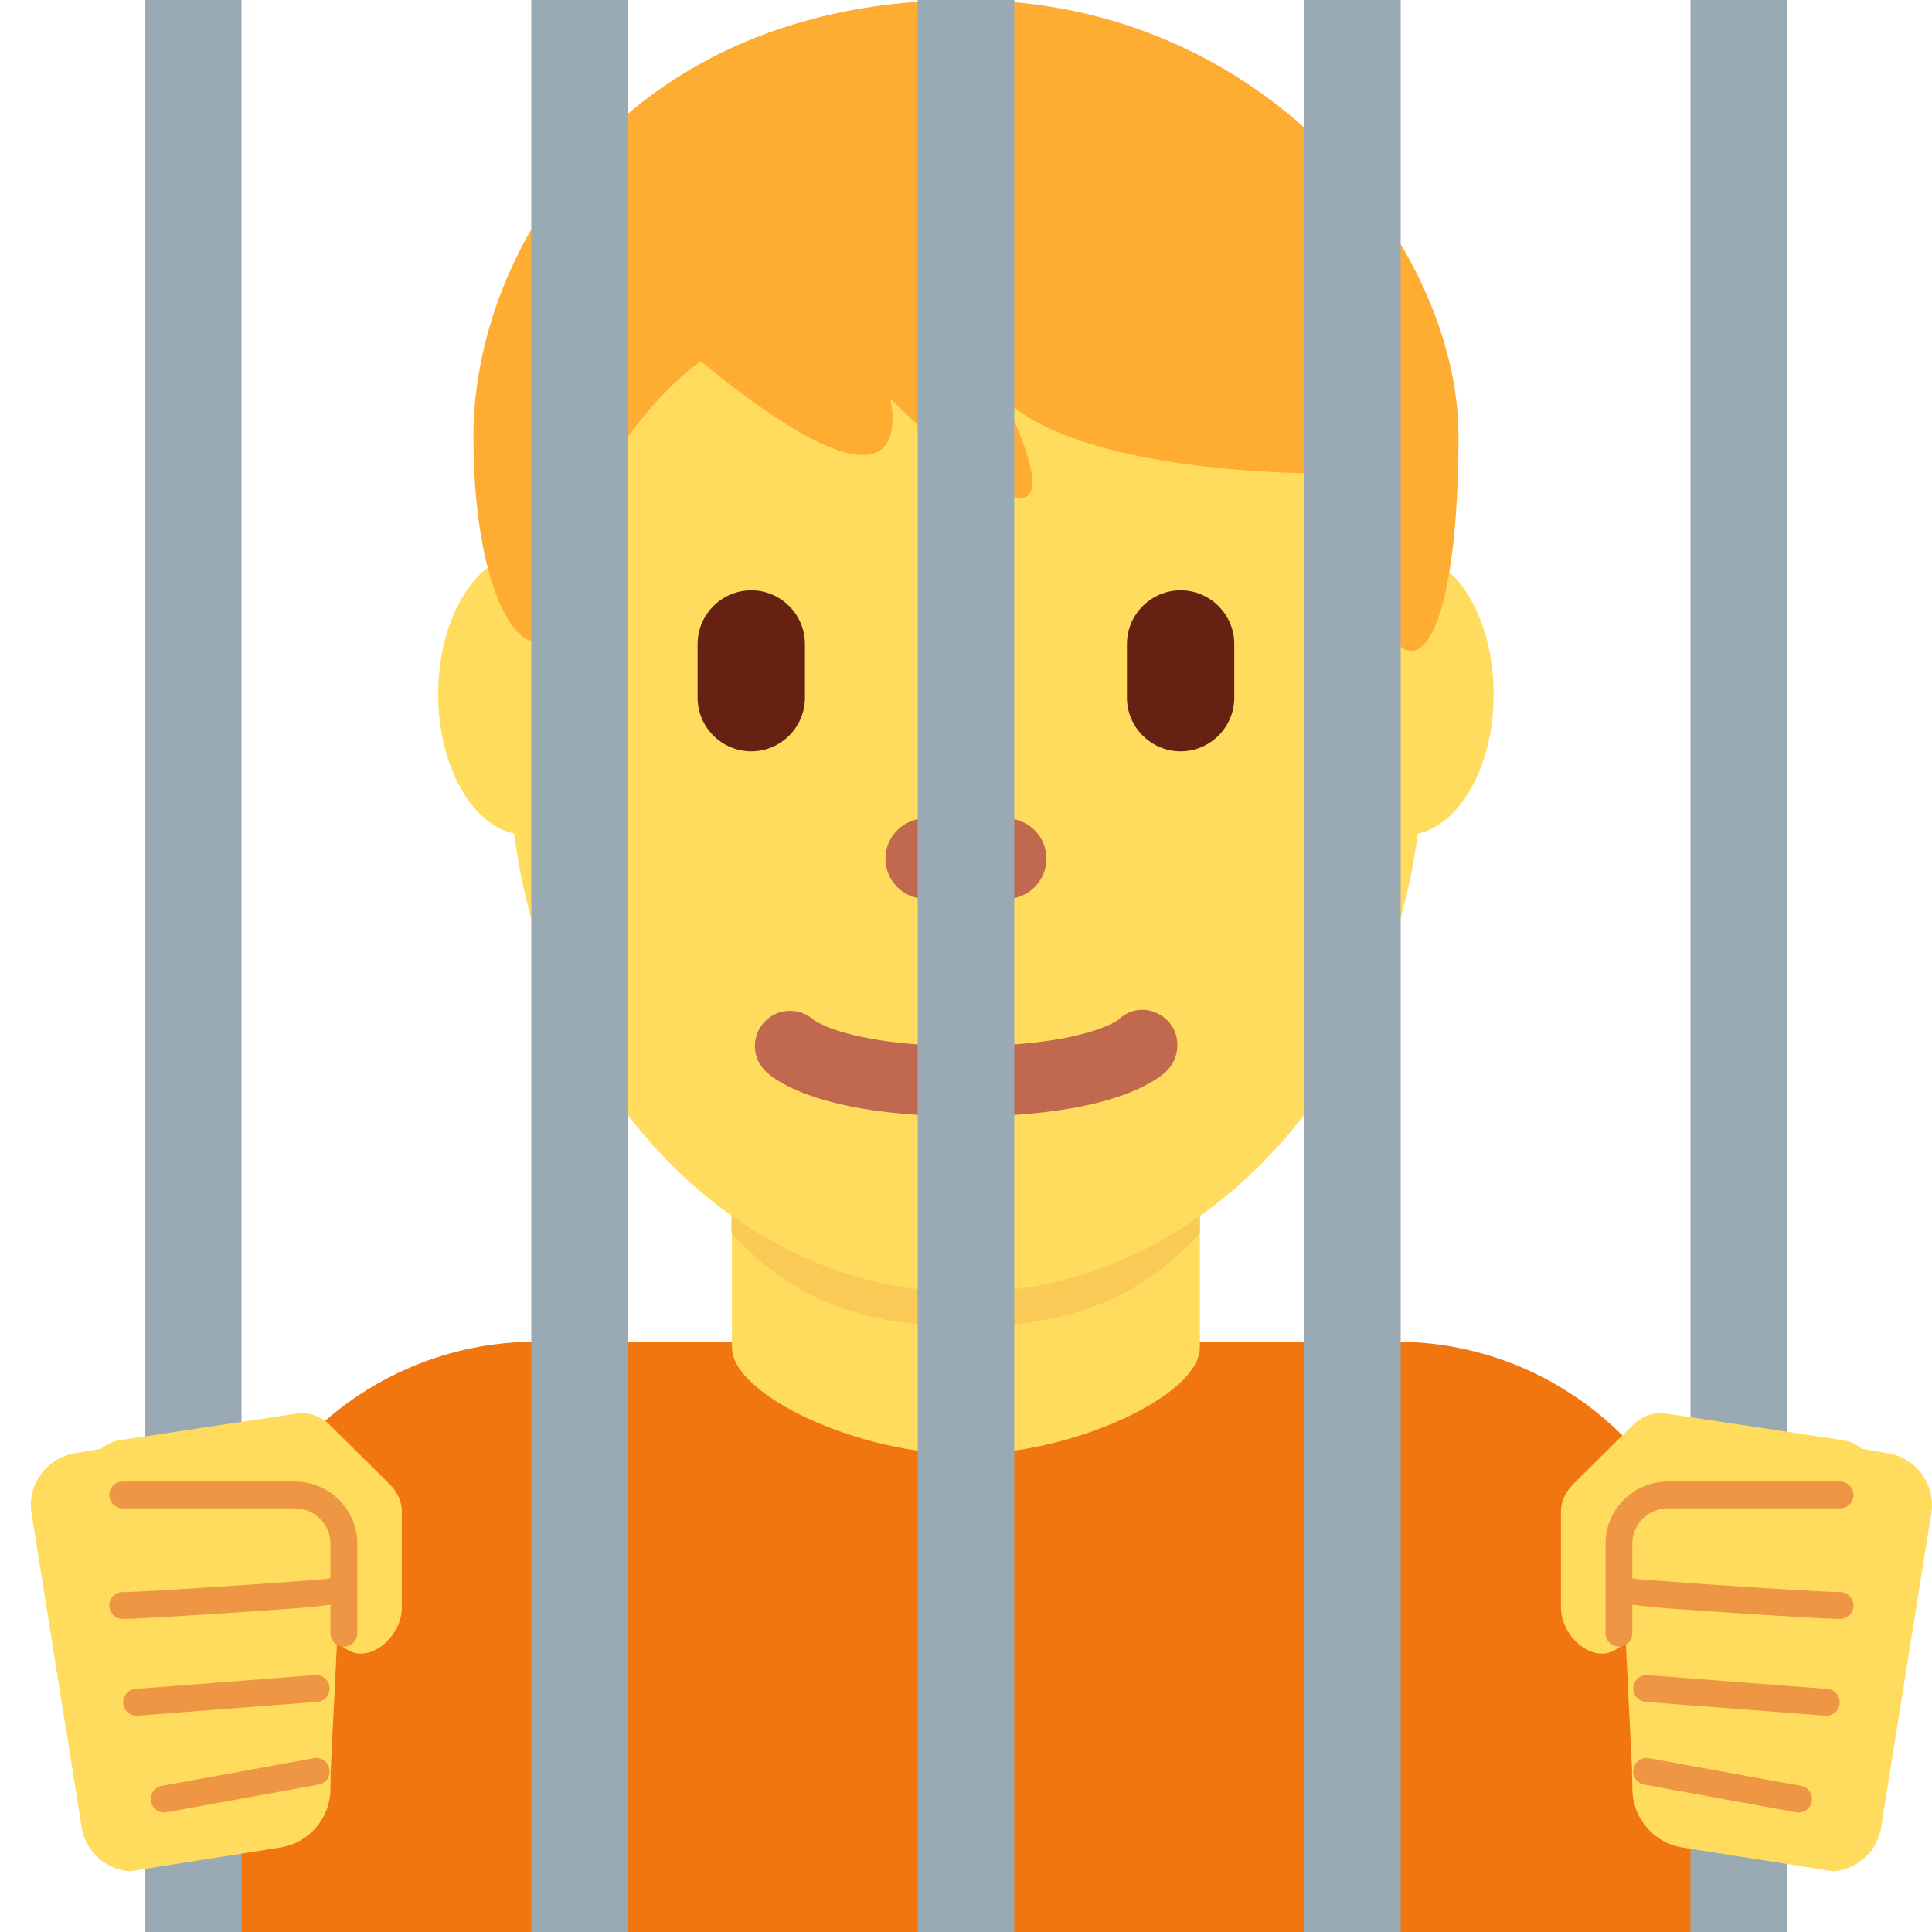 <svg xmlns="http://www.w3.org/2000/svg" width="1000" height="1000"><path style="font-variant-east_asian:normal" d="M888.858 1000V861.111c0-92.055-74.611-166.667-166.667-166.667H277.747c-92.028 0-166.667 74.612-166.667 166.667V1000z" fill="#f2760f"/><path d="M378.858 697.389c0 24.833 65.555 55.361 121.11 55.361 55.556 0 121.084-30.528 121.084-55.333V591.389H378.83v106z" fill="#ffdc5d"/><path d="M378.636 638.139c33.777 38.167 75.666 48.5 121.222 48.5 45.528 0 87.389-10.361 121.194-48.5v-96.972H378.608v96.972z" fill="#f9ca55"/><path d="M317.858 359.333c0 40.223-20.39 72.834-45.528 72.834-25.139 0-45.528-32.611-45.528-72.834 0-40.222 20.39-72.86 45.528-72.86 25.139-.029 45.528 32.61 45.528 72.86m455.25 0c0 40.223-20.361 72.834-45.528 72.834-25.139 0-45.528-32.611-45.528-72.834 0-40.222 20.361-72.86 45.528-72.86 25.167-.029 45.528 32.61 45.528 72.86" fill="#ffdc5d"/><path d="M263.219 387.778c0-155.25 106-281.14 236.75-281.14s236.722 125.89 236.722 281.14S630.72 668.917 499.97 668.917c-130.722-.028-236.75-125.89-236.75-281.14" fill="#ffdc5d"/><path d="M499.969 577.833c-76.5 0-100-19.583-103.917-23.555-7.11-7.111-7.11-18.64 0-25.75 6.89-6.89 17.945-7.084 25.056-.64 1.444 1.029 20.028 13.529 78.86 13.529 61.112 0 78.779-13.473 78.945-13.611 7.111-7.084 18.25-6.75 25.361.416 7.112 7.111 6.723 18.972-.388 26.056-3.917 3.972-27.417 23.555-103.917 23.555" fill="#c1694f"/><path d="M499.969 0c156.889 0 254.944 129.111 254.944 225.583 0 96.473-19.61 135.084-39.222 96.473l-39.222-77.167s-117.639 0-156.861-38.611c0 0 58.833 115.778-58.834 0 0 0 19.612 77.194-98.055-19.278 0 0-58.833 38.583-78.445 135.056-5.444 26.777-39.222 0-39.222-96.473C245.052 129.111 323.47 0 499.97 0" fill="#ffac33"/><path d="M388.858 388.889c-15.278 0-27.778-12.5-27.778-27.778v-27.778c0-15.277 12.5-27.777 27.778-27.777 15.278 0 27.778 12.5 27.778 27.777v27.778c0 15.278-12.5 27.778-27.778 27.778m222.222 0c-15.278 0-27.778-12.5-27.778-27.778v-27.778c0-15.277 12.5-27.777 27.778-27.777 15.278 0 27.778 12.5 27.778 27.777v27.778c0 15.278-12.5 27.778-27.778 27.778" fill="#662113"/><path d="M520.802 465.278h-41.666c-11.473 0-20.834-9.361-20.834-20.834 0-11.472 9.361-20.833 20.834-20.833h41.666c11.472 0 20.834 9.361 20.834 20.833 0 11.473-9.362 20.834-20.834 20.834" fill="#c1694f"/><g style="font-variant-east_asian:normal" fill="#99aab5"><path style="font-variant-east_asian:normal" d="M275 0h50v1000h-50zM75 0h50v1000H75zM475 0h50v1000h-50zM675 0h50v1000h-50zM875 0h50v1000h-50z"/></g><path d="M63.817 745.173c-4.23.285-8.195 1.973-11.417 4.681l-14.286 2.48c-13.932 2.611-23.516 15.5-22.009 29.6l25.947 162.443c1.403 13.07 11.966 23.266 25.078 24.203l77.416-12.23c15.064-2.118 26.308-14.939 26.481-30.148.056-4.702.118-8.598.188-10.16l3.215-65.86c3.355 2.52 7.501 5.709 11.932 5.709h.361c10.98 0 21.252-12.3 21.252-23.287v-50.573c0-5.279-2.778-10.335-6.515-14.064l-31.058-30.725c-4.056-4.049-9.834-6.16-15.556-5.778z" fill="#ffdc5d"/><path d="M170.625 916.889a6.948 6.948 0 01-5.702 6.826l-78.701 14.307c-3.771.688-7.39-1.82-8.077-5.59-.674-3.793 1.82-7.39 5.59-8.078l78.701-14.306c3.772-.688 7.383 1.82 8.07 5.59.084.424.119.84.119 1.25zm0-42.928a6.947 6.947 0 01-6.41 6.918L71.2 888.032c-3.827.299-7.16-2.57-7.459-6.39-.306-3.812 2.577-7.16 6.39-7.458l93.007-7.154a6.942 6.942 0 017.459 6.39c.02.18.028.368.028.541zm7.68-50.052c0 3.528-.006 5.257-7.375 6.605l-.02.305a6.636 6.636 0 01-1.119-.118c-7.417 1.209-21.314 2.146-47.344 3.896-24.238 1.632-52.449 3.375-58.928 3.375a6.943 6.943 0 01-6.945-6.945 6.943 6.943 0 016.945-6.945c10.646 0 92.535-5.52 105.182-6.813a6.798 6.798 0 012.139-.34c1.847 0 3.868.75 5.167 2.049s2.299 3.083 2.299 4.93z" fill="#ef9645"/><path d="M184.938 799.094v46.24a6.943 6.943 0 01-6.945 6.945 6.943 6.943 0 01-6.945-6.945v-46.24c0-10.125-8.237-18.362-18.362-18.362H63.519a6.943 6.943 0 01-6.945-6.945 6.943 6.943 0 016.945-6.945h89.167c17.786.007 32.252 14.473 32.252 32.252z" fill="#ef9645"/><g><path d="M952.132 745.173c4.23.285 8.195 1.973 11.418 4.681l14.286 2.48c13.931 2.611 23.515 15.5 22.008 29.6l-25.946 162.443c-1.403 13.07-11.967 23.266-25.079 24.203l-77.416-12.23c-15.063-2.118-26.307-14.939-26.48-30.148-.056-4.702-.119-8.598-.188-10.16l-3.216-65.86c-3.354 2.52-7.5 5.709-11.931 5.709h-.362c-10.98 0-21.251-12.3-21.251-23.287v-50.573c0-5.279 2.778-10.335 6.514-14.064l31.058-30.725c4.056-4.049 9.834-6.16 15.557-5.778z" fill="#ffdc5d"/><path d="M845.325 916.889a6.948 6.948 0 005.702 6.826l78.7 14.307c3.772.688 7.39-1.82 8.078-5.59.673-3.793-1.82-7.39-5.591-8.078l-78.7-14.306c-3.772-.688-7.383 1.82-8.071 5.59a6.45 6.45 0 00-.118 1.25zm0-42.928a6.947 6.947 0 006.41 6.918l93.015 7.153c3.826.299 7.16-2.57 7.458-6.39.306-3.812-2.576-7.16-6.389-7.458l-93.007-7.154a6.942 6.942 0 00-7.46 6.39c-.02.18-.027.368-.027.541zm-7.681-50.052c0 3.528.007 5.257 7.375 6.605l.021.305c.382-.007.75-.048 1.118-.118 7.418 1.209 21.315 2.146 47.344 3.896 24.238 1.632 52.449 3.375 58.929 3.375a6.943 6.943 0 006.945-6.945 6.943 6.943 0 00-6.945-6.945c-10.647 0-92.535-5.52-105.182-6.813a6.798 6.798 0 00-2.14-.34c-1.847 0-3.868.75-5.166 2.049-1.3 1.299-2.3 3.083-2.3 4.93z" fill="#ef9645"/><path d="M831.011 799.094v46.24a6.943 6.943 0 006.945 6.945 6.943 6.943 0 006.945-6.945v-46.24c0-10.125 8.237-18.362 18.363-18.362h89.167a6.943 6.943 0 006.945-6.945 6.943 6.943 0 00-6.945-6.945h-89.167c-17.786.007-32.253 14.473-32.253 32.252z" fill="#ef9645"/></g></svg>